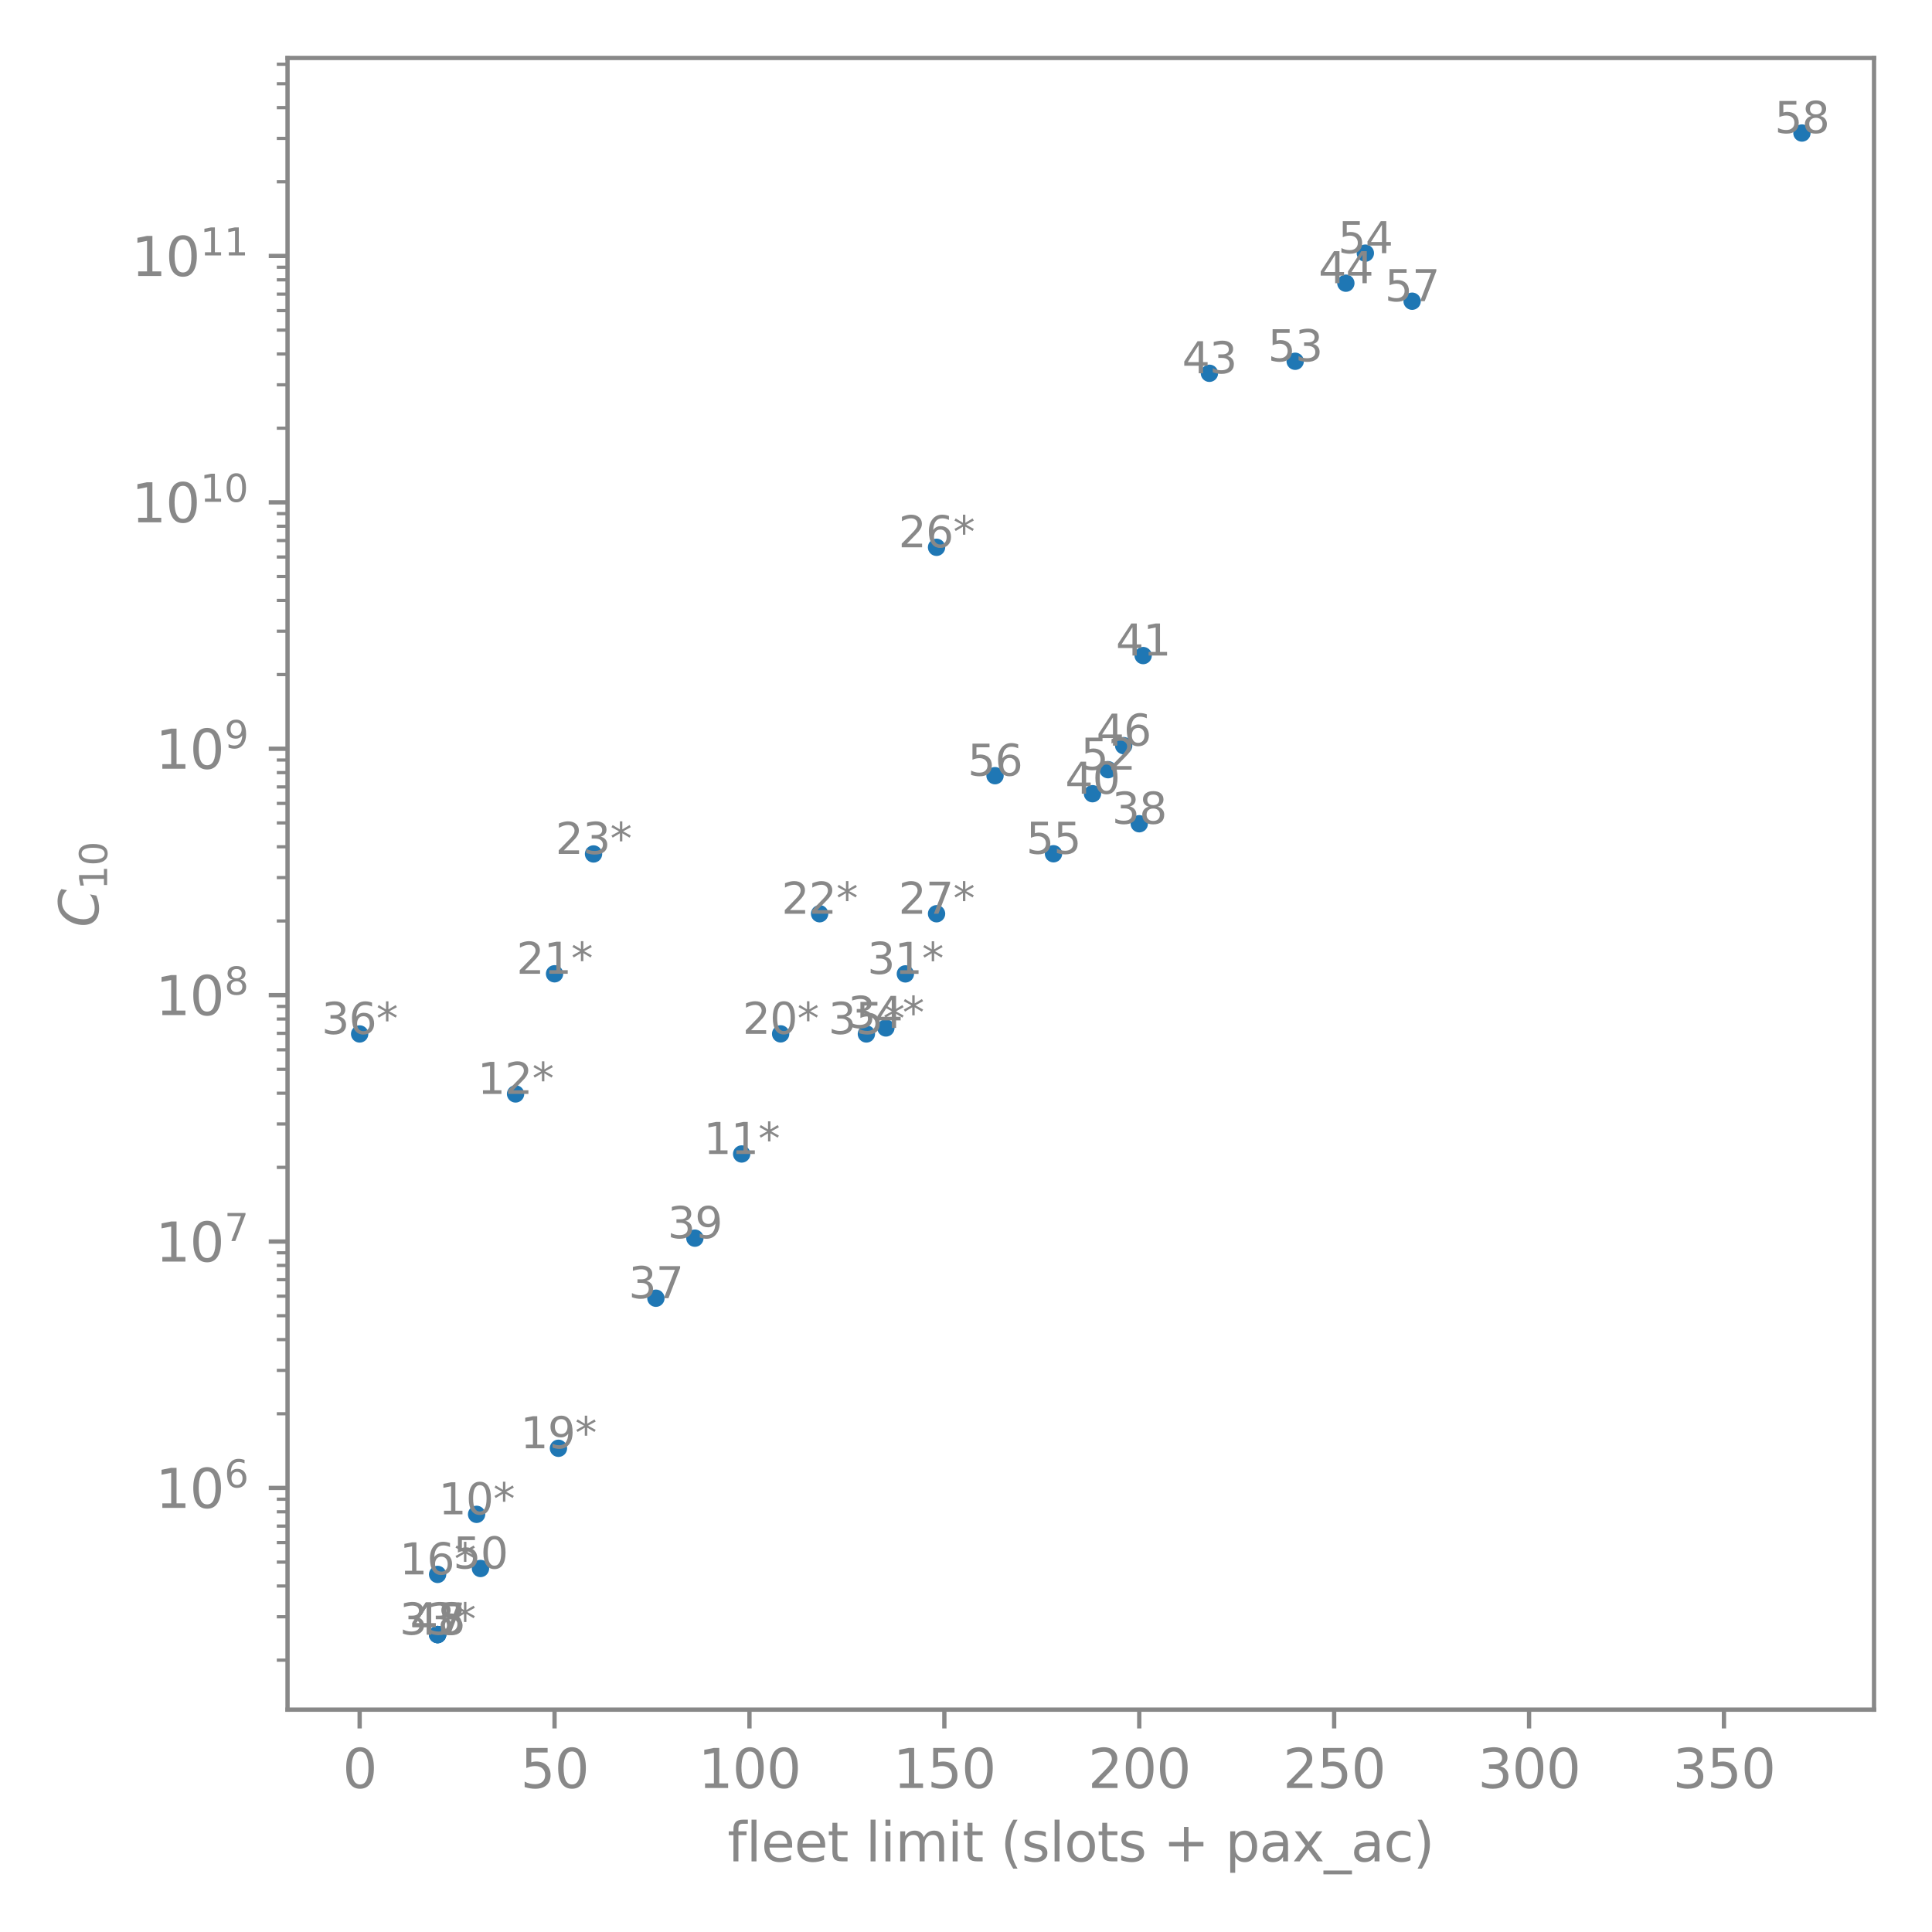 <?xml version="1.0" encoding="utf-8" standalone="no"?>
<!DOCTYPE svg PUBLIC "-//W3C//DTD SVG 1.1//EN"
  "http://www.w3.org/Graphics/SVG/1.1/DTD/svg11.dtd">
<svg xmlns:xlink="http://www.w3.org/1999/xlink" width="360pt" height="360pt" viewBox="0 0 360 360" xmlns="http://www.w3.org/2000/svg" version="1.1">
 <defs>
  <style type="text/css">*{stroke-linejoin: round; stroke-linecap: butt}</style>
 </defs>
 <g id="figure_1">
  <g id="patch_1">
   <path d="M 0 360 
L 360 360 
L 360 0 
L 0 0 
L 0 360 
z
" style="fill: none"/>
  </g>
  <g id="axes_1">
   <g id="patch_2">
    <path d="M 53.578 318.566 
L 349.2 318.566 
L 349.2 10.8 
L 53.578 10.8 
L 53.578 318.566 
z
" style="fill: none"/>
   </g>
   <g id="PathCollection_1">
    <defs>
     <path id="m494a139637" d="M 0 1.118 
C 0.297 1.118 0.581 1 0.791 0.791 
C 1 0.581 1.118 0.297 1.118 0 
C 1.118 -0.297 1 -0.581 0.791 -0.791 
C 0.581 -1 0.297 -1.118 0 -1.118 
C -0.297 -1.118 -0.581 -1 -0.791 -0.791 
C -1 -0.581 -1.118 -0.297 -1.118 0 
C -1.118 0.297 -1 0.581 -0.791 0.791 
C -0.581 1 -0.297 1.118 0 1.118 
z
" style="stroke: #1f77b4"/>
    </defs>
    <g clip-path="url(#pe53c44dccf)">
     <use xlink:href="#m494a139637" x="88.806" y="282.176" style="fill: #1f77b4; stroke: #1f77b4"/>
     <use xlink:href="#m494a139637" x="138.197" y="215.028" style="fill: #1f77b4; stroke: #1f77b4"/>
     <use xlink:href="#m494a139637" x="96.069" y="203.836" style="fill: #1f77b4; stroke: #1f77b4"/>
     <use xlink:href="#m494a139637" x="81.542" y="293.368" style="fill: #1f77b4; stroke: #1f77b4"/>
     <use xlink:href="#m494a139637" x="104.059" y="269.866" style="fill: #1f77b4; stroke: #1f77b4"/>
     <use xlink:href="#m494a139637" x="145.461" y="192.645" style="fill: #1f77b4; stroke: #1f77b4"/>
     <use xlink:href="#m494a139637" x="103.333" y="181.453" style="fill: #1f77b4; stroke: #1f77b4"/>
     <use xlink:href="#m494a139637" x="152.724" y="170.262" style="fill: #1f77b4; stroke: #1f77b4"/>
     <use xlink:href="#m494a139637" x="110.596" y="159.123" style="fill: #1f77b4; stroke: #1f77b4"/>
     <use xlink:href="#m494a139637" x="174.514" y="101.983" style="fill: #1f77b4; stroke: #1f77b4"/>
     <use xlink:href="#m494a139637" x="174.514" y="170.262" style="fill: #1f77b4; stroke: #1f77b4"/>
     <use xlink:href="#m494a139637" x="168.704" y="181.47" style="fill: #1f77b4; stroke: #1f77b4"/>
     <use xlink:href="#m494a139637" x="81.542" y="304.576" style="fill: #1f77b4; stroke: #1f77b4"/>
     <use xlink:href="#m494a139637" x="165.072" y="191.542" style="fill: #1f77b4; stroke: #1f77b4"/>
     <use xlink:href="#m494a139637" x="161.44" y="192.662" style="fill: #1f77b4; stroke: #1f77b4"/>
     <use xlink:href="#m494a139637" x="67.015" y="192.662" style="fill: #1f77b4; stroke: #1f77b4"/>
     <use xlink:href="#m494a139637" x="122.218" y="241.904" style="fill: #1f77b4; stroke: #1f77b4"/>
     <use xlink:href="#m494a139637" x="212.284" y="153.495" style="fill: #1f77b4; stroke: #1f77b4"/>
     <use xlink:href="#m494a139637" x="129.481" y="230.713" style="fill: #1f77b4; stroke: #1f77b4"/>
     <use xlink:href="#m494a139637" x="203.568" y="147.896" style="fill: #1f77b4; stroke: #1f77b4"/>
     <use xlink:href="#m494a139637" x="213.011" y="122.155" style="fill: #1f77b4; stroke: #1f77b4"/>
     <use xlink:href="#m494a139637" x="225.358" y="69.555" style="fill: #1f77b4; stroke: #1f77b4"/>
     <use xlink:href="#m494a139637" x="250.78" y="52.768" style="fill: #1f77b4; stroke: #1f77b4"/>
     <use xlink:href="#m494a139637" x="81.542" y="304.576" style="fill: #1f77b4; stroke: #1f77b4"/>
     <use xlink:href="#m494a139637" x="209.379" y="138.942" style="fill: #1f77b4; stroke: #1f77b4"/>
     <use xlink:href="#m494a139637" x="81.542" y="304.576" style="fill: #1f77b4; stroke: #1f77b4"/>
     <use xlink:href="#m494a139637" x="81.542" y="304.576" style="fill: #1f77b4; stroke: #1f77b4"/>
     <use xlink:href="#m494a139637" x="89.532" y="292.266" style="fill: #1f77b4; stroke: #1f77b4"/>
     <use xlink:href="#m494a139637" x="206.473" y="143.419" style="fill: #1f77b4; stroke: #1f77b4"/>
     <use xlink:href="#m494a139637" x="241.338" y="67.317" style="fill: #1f77b4; stroke: #1f77b4"/>
     <use xlink:href="#m494a139637" x="254.412" y="47.172" style="fill: #1f77b4; stroke: #1f77b4"/>
     <use xlink:href="#m494a139637" x="196.305" y="159.087" style="fill: #1f77b4; stroke: #1f77b4"/>
     <use xlink:href="#m494a139637" x="185.41" y="144.538" style="fill: #1f77b4; stroke: #1f77b4"/>
     <use xlink:href="#m494a139637" x="263.128" y="56.126" style="fill: #1f77b4; stroke: #1f77b4"/>
     <use xlink:href="#m494a139637" x="335.763" y="24.789" style="fill: #1f77b4; stroke: #1f77b4"/>
    </g>
   </g>
   <g id="matplotlib.axis_1">
    <g id="xtick_1">
     <g id="line2d_1">
      <defs>
       <path id="m8d22ea04a8" d="M 0 0 
L 0 3.5 
" style="stroke: #888888; stroke-width: 0.8"/>
      </defs>
      <g>
       <use xlink:href="#m8d22ea04a8" x="67.015" y="318.566" style="fill: #888888; stroke: #888888; stroke-width: 0.8"/>
      </g>
     </g>
     <g id="text_1">
      <!-- 0 -->
      <g style="fill: #888888" transform="translate(63.834 333.164) scale(0.1 -0.1)">
       <defs>
        <path id="DejaVuSans-30" d="M 2034 4250 
Q 1547 4250 1301 3770 
Q 1056 3291 1056 2328 
Q 1056 1369 1301 889 
Q 1547 409 2034 409 
Q 2525 409 2770 889 
Q 3016 1369 3016 2328 
Q 3016 3291 2770 3770 
Q 2525 4250 2034 4250 
z
M 2034 4750 
Q 2819 4750 3233 4129 
Q 3647 3509 3647 2328 
Q 3647 1150 3233 529 
Q 2819 -91 2034 -91 
Q 1250 -91 836 529 
Q 422 1150 422 2328 
Q 422 3509 836 4129 
Q 1250 4750 2034 4750 
z
" transform="scale(0.016)"/>
       </defs>
       <use xlink:href="#DejaVuSans-30"/>
      </g>
     </g>
    </g>
    <g id="xtick_2">
     <g id="line2d_2">
      <g>
       <use xlink:href="#m8d22ea04a8" x="103.333" y="318.566" style="fill: #888888; stroke: #888888; stroke-width: 0.8"/>
      </g>
     </g>
     <g id="text_2">
      <!-- 50 -->
      <g style="fill: #888888" transform="translate(96.97 333.164) scale(0.1 -0.1)">
       <defs>
        <path id="DejaVuSans-35" d="M 691 4666 
L 3169 4666 
L 3169 4134 
L 1269 4134 
L 1269 2991 
Q 1406 3038 1543 3061 
Q 1681 3084 1819 3084 
Q 2600 3084 3056 2656 
Q 3513 2228 3513 1497 
Q 3513 744 3044 326 
Q 2575 -91 1722 -91 
Q 1428 -91 1123 -41 
Q 819 9 494 109 
L 494 744 
Q 775 591 1075 516 
Q 1375 441 1709 441 
Q 2250 441 2565 725 
Q 2881 1009 2881 1497 
Q 2881 1984 2565 2268 
Q 2250 2553 1709 2553 
Q 1456 2553 1204 2497 
Q 953 2441 691 2322 
L 691 4666 
z
" transform="scale(0.016)"/>
       </defs>
       <use xlink:href="#DejaVuSans-35"/>
       <use xlink:href="#DejaVuSans-30" x="63.623"/>
      </g>
     </g>
    </g>
    <g id="xtick_3">
     <g id="line2d_3">
      <g>
       <use xlink:href="#m8d22ea04a8" x="139.65" y="318.566" style="fill: #888888; stroke: #888888; stroke-width: 0.8"/>
      </g>
     </g>
     <g id="text_3">
      <!-- 100 -->
      <g style="fill: #888888" transform="translate(130.106 333.164) scale(0.1 -0.1)">
       <defs>
        <path id="DejaVuSans-31" d="M 794 531 
L 1825 531 
L 1825 4091 
L 703 3866 
L 703 4441 
L 1819 4666 
L 2450 4666 
L 2450 531 
L 3481 531 
L 3481 0 
L 794 0 
L 794 531 
z
" transform="scale(0.016)"/>
       </defs>
       <use xlink:href="#DejaVuSans-31"/>
       <use xlink:href="#DejaVuSans-30" x="63.623"/>
       <use xlink:href="#DejaVuSans-30" x="127.246"/>
      </g>
     </g>
    </g>
    <g id="xtick_4">
     <g id="line2d_4">
      <g>
       <use xlink:href="#m8d22ea04a8" x="175.967" y="318.566" style="fill: #888888; stroke: #888888; stroke-width: 0.8"/>
      </g>
     </g>
     <g id="text_4">
      <!-- 150 -->
      <g style="fill: #888888" transform="translate(166.423 333.164) scale(0.1 -0.1)">
       <use xlink:href="#DejaVuSans-31"/>
       <use xlink:href="#DejaVuSans-35" x="63.623"/>
       <use xlink:href="#DejaVuSans-30" x="127.246"/>
      </g>
     </g>
    </g>
    <g id="xtick_5">
     <g id="line2d_5">
      <g>
       <use xlink:href="#m8d22ea04a8" x="212.284" y="318.566" style="fill: #888888; stroke: #888888; stroke-width: 0.8"/>
      </g>
     </g>
     <g id="text_5">
      <!-- 200 -->
      <g style="fill: #888888" transform="translate(202.74 333.164) scale(0.1 -0.1)">
       <defs>
        <path id="DejaVuSans-32" d="M 1228 531 
L 3431 531 
L 3431 0 
L 469 0 
L 469 531 
Q 828 903 1448 1529 
Q 2069 2156 2228 2338 
Q 2531 2678 2651 2914 
Q 2772 3150 2772 3378 
Q 2772 3750 2511 3984 
Q 2250 4219 1831 4219 
Q 1534 4219 1204 4116 
Q 875 4013 500 3803 
L 500 4441 
Q 881 4594 1212 4672 
Q 1544 4750 1819 4750 
Q 2544 4750 2975 4387 
Q 3406 4025 3406 3419 
Q 3406 3131 3298 2873 
Q 3191 2616 2906 2266 
Q 2828 2175 2409 1742 
Q 1991 1309 1228 531 
z
" transform="scale(0.016)"/>
       </defs>
       <use xlink:href="#DejaVuSans-32"/>
       <use xlink:href="#DejaVuSans-30" x="63.623"/>
       <use xlink:href="#DejaVuSans-30" x="127.246"/>
      </g>
     </g>
    </g>
    <g id="xtick_6">
     <g id="line2d_6">
      <g>
       <use xlink:href="#m8d22ea04a8" x="248.601" y="318.566" style="fill: #888888; stroke: #888888; stroke-width: 0.8"/>
      </g>
     </g>
     <g id="text_6">
      <!-- 250 -->
      <g style="fill: #888888" transform="translate(239.058 333.164) scale(0.1 -0.1)">
       <use xlink:href="#DejaVuSans-32"/>
       <use xlink:href="#DejaVuSans-35" x="63.623"/>
       <use xlink:href="#DejaVuSans-30" x="127.246"/>
      </g>
     </g>
    </g>
    <g id="xtick_7">
     <g id="line2d_7">
      <g>
       <use xlink:href="#m8d22ea04a8" x="284.919" y="318.566" style="fill: #888888; stroke: #888888; stroke-width: 0.8"/>
      </g>
     </g>
     <g id="text_7">
      <!-- 300 -->
      <g style="fill: #888888" transform="translate(275.375 333.164) scale(0.1 -0.1)">
       <defs>
        <path id="DejaVuSans-33" d="M 2597 2516 
Q 3050 2419 3304 2112 
Q 3559 1806 3559 1356 
Q 3559 666 3084 287 
Q 2609 -91 1734 -91 
Q 1441 -91 1130 -33 
Q 819 25 488 141 
L 488 750 
Q 750 597 1062 519 
Q 1375 441 1716 441 
Q 2309 441 2620 675 
Q 2931 909 2931 1356 
Q 2931 1769 2642 2001 
Q 2353 2234 1838 2234 
L 1294 2234 
L 1294 2753 
L 1863 2753 
Q 2328 2753 2575 2939 
Q 2822 3125 2822 3475 
Q 2822 3834 2567 4026 
Q 2313 4219 1838 4219 
Q 1578 4219 1281 4162 
Q 984 4106 628 3988 
L 628 4550 
Q 988 4650 1302 4700 
Q 1616 4750 1894 4750 
Q 2613 4750 3031 4423 
Q 3450 4097 3450 3541 
Q 3450 3153 3228 2886 
Q 3006 2619 2597 2516 
z
" transform="scale(0.016)"/>
       </defs>
       <use xlink:href="#DejaVuSans-33"/>
       <use xlink:href="#DejaVuSans-30" x="63.623"/>
       <use xlink:href="#DejaVuSans-30" x="127.246"/>
      </g>
     </g>
    </g>
    <g id="xtick_8">
     <g id="line2d_8">
      <g>
       <use xlink:href="#m8d22ea04a8" x="321.236" y="318.566" style="fill: #888888; stroke: #888888; stroke-width: 0.8"/>
      </g>
     </g>
     <g id="text_8">
      <!-- 350 -->
      <g style="fill: #888888" transform="translate(311.692 333.164) scale(0.1 -0.1)">
       <use xlink:href="#DejaVuSans-33"/>
       <use xlink:href="#DejaVuSans-35" x="63.623"/>
       <use xlink:href="#DejaVuSans-30" x="127.246"/>
      </g>
     </g>
    </g>
    <g id="text_9">
     <!-- fleet limit (slots + pax_ac) -->
     <g style="fill: #888888" transform="translate(135.552 346.842) scale(0.1 -0.1)">
      <defs>
       <path id="DejaVuSans-66" d="M 2375 4863 
L 2375 4384 
L 1825 4384 
Q 1516 4384 1395 4259 
Q 1275 4134 1275 3809 
L 1275 3500 
L 2222 3500 
L 2222 3053 
L 1275 3053 
L 1275 0 
L 697 0 
L 697 3053 
L 147 3053 
L 147 3500 
L 697 3500 
L 697 3744 
Q 697 4328 969 4595 
Q 1241 4863 1831 4863 
L 2375 4863 
z
" transform="scale(0.016)"/>
       <path id="DejaVuSans-6c" d="M 603 4863 
L 1178 4863 
L 1178 0 
L 603 0 
L 603 4863 
z
" transform="scale(0.016)"/>
       <path id="DejaVuSans-65" d="M 3597 1894 
L 3597 1613 
L 953 1613 
Q 991 1019 1311 708 
Q 1631 397 2203 397 
Q 2534 397 2845 478 
Q 3156 559 3463 722 
L 3463 178 
Q 3153 47 2828 -22 
Q 2503 -91 2169 -91 
Q 1331 -91 842 396 
Q 353 884 353 1716 
Q 353 2575 817 3079 
Q 1281 3584 2069 3584 
Q 2775 3584 3186 3129 
Q 3597 2675 3597 1894 
z
M 3022 2063 
Q 3016 2534 2758 2815 
Q 2500 3097 2075 3097 
Q 1594 3097 1305 2825 
Q 1016 2553 972 2059 
L 3022 2063 
z
" transform="scale(0.016)"/>
       <path id="DejaVuSans-74" d="M 1172 4494 
L 1172 3500 
L 2356 3500 
L 2356 3053 
L 1172 3053 
L 1172 1153 
Q 1172 725 1289 603 
Q 1406 481 1766 481 
L 2356 481 
L 2356 0 
L 1766 0 
Q 1100 0 847 248 
Q 594 497 594 1153 
L 594 3053 
L 172 3053 
L 172 3500 
L 594 3500 
L 594 4494 
L 1172 4494 
z
" transform="scale(0.016)"/>
       <path id="DejaVuSans-20" transform="scale(0.016)"/>
       <path id="DejaVuSans-69" d="M 603 3500 
L 1178 3500 
L 1178 0 
L 603 0 
L 603 3500 
z
M 603 4863 
L 1178 4863 
L 1178 4134 
L 603 4134 
L 603 4863 
z
" transform="scale(0.016)"/>
       <path id="DejaVuSans-6d" d="M 3328 2828 
Q 3544 3216 3844 3400 
Q 4144 3584 4550 3584 
Q 5097 3584 5394 3201 
Q 5691 2819 5691 2113 
L 5691 0 
L 5113 0 
L 5113 2094 
Q 5113 2597 4934 2840 
Q 4756 3084 4391 3084 
Q 3944 3084 3684 2787 
Q 3425 2491 3425 1978 
L 3425 0 
L 2847 0 
L 2847 2094 
Q 2847 2600 2669 2842 
Q 2491 3084 2119 3084 
Q 1678 3084 1418 2786 
Q 1159 2488 1159 1978 
L 1159 0 
L 581 0 
L 581 3500 
L 1159 3500 
L 1159 2956 
Q 1356 3278 1631 3431 
Q 1906 3584 2284 3584 
Q 2666 3584 2933 3390 
Q 3200 3197 3328 2828 
z
" transform="scale(0.016)"/>
       <path id="DejaVuSans-28" d="M 1984 4856 
Q 1566 4138 1362 3434 
Q 1159 2731 1159 2009 
Q 1159 1288 1364 580 
Q 1569 -128 1984 -844 
L 1484 -844 
Q 1016 -109 783 600 
Q 550 1309 550 2009 
Q 550 2706 781 3412 
Q 1013 4119 1484 4856 
L 1984 4856 
z
" transform="scale(0.016)"/>
       <path id="DejaVuSans-73" d="M 2834 3397 
L 2834 2853 
Q 2591 2978 2328 3040 
Q 2066 3103 1784 3103 
Q 1356 3103 1142 2972 
Q 928 2841 928 2578 
Q 928 2378 1081 2264 
Q 1234 2150 1697 2047 
L 1894 2003 
Q 2506 1872 2764 1633 
Q 3022 1394 3022 966 
Q 3022 478 2636 193 
Q 2250 -91 1575 -91 
Q 1294 -91 989 -36 
Q 684 19 347 128 
L 347 722 
Q 666 556 975 473 
Q 1284 391 1588 391 
Q 1994 391 2212 530 
Q 2431 669 2431 922 
Q 2431 1156 2273 1281 
Q 2116 1406 1581 1522 
L 1381 1569 
Q 847 1681 609 1914 
Q 372 2147 372 2553 
Q 372 3047 722 3315 
Q 1072 3584 1716 3584 
Q 2034 3584 2315 3537 
Q 2597 3491 2834 3397 
z
" transform="scale(0.016)"/>
       <path id="DejaVuSans-6f" d="M 1959 3097 
Q 1497 3097 1228 2736 
Q 959 2375 959 1747 
Q 959 1119 1226 758 
Q 1494 397 1959 397 
Q 2419 397 2687 759 
Q 2956 1122 2956 1747 
Q 2956 2369 2687 2733 
Q 2419 3097 1959 3097 
z
M 1959 3584 
Q 2709 3584 3137 3096 
Q 3566 2609 3566 1747 
Q 3566 888 3137 398 
Q 2709 -91 1959 -91 
Q 1206 -91 779 398 
Q 353 888 353 1747 
Q 353 2609 779 3096 
Q 1206 3584 1959 3584 
z
" transform="scale(0.016)"/>
       <path id="DejaVuSans-2b" d="M 2944 4013 
L 2944 2272 
L 4684 2272 
L 4684 1741 
L 2944 1741 
L 2944 0 
L 2419 0 
L 2419 1741 
L 678 1741 
L 678 2272 
L 2419 2272 
L 2419 4013 
L 2944 4013 
z
" transform="scale(0.016)"/>
       <path id="DejaVuSans-70" d="M 1159 525 
L 1159 -1331 
L 581 -1331 
L 581 3500 
L 1159 3500 
L 1159 2969 
Q 1341 3281 1617 3432 
Q 1894 3584 2278 3584 
Q 2916 3584 3314 3078 
Q 3713 2572 3713 1747 
Q 3713 922 3314 415 
Q 2916 -91 2278 -91 
Q 1894 -91 1617 61 
Q 1341 213 1159 525 
z
M 3116 1747 
Q 3116 2381 2855 2742 
Q 2594 3103 2138 3103 
Q 1681 3103 1420 2742 
Q 1159 2381 1159 1747 
Q 1159 1113 1420 752 
Q 1681 391 2138 391 
Q 2594 391 2855 752 
Q 3116 1113 3116 1747 
z
" transform="scale(0.016)"/>
       <path id="DejaVuSans-61" d="M 2194 1759 
Q 1497 1759 1228 1600 
Q 959 1441 959 1056 
Q 959 750 1161 570 
Q 1363 391 1709 391 
Q 2188 391 2477 730 
Q 2766 1069 2766 1631 
L 2766 1759 
L 2194 1759 
z
M 3341 1997 
L 3341 0 
L 2766 0 
L 2766 531 
Q 2569 213 2275 61 
Q 1981 -91 1556 -91 
Q 1019 -91 701 211 
Q 384 513 384 1019 
Q 384 1609 779 1909 
Q 1175 2209 1959 2209 
L 2766 2209 
L 2766 2266 
Q 2766 2663 2505 2880 
Q 2244 3097 1772 3097 
Q 1472 3097 1187 3025 
Q 903 2953 641 2809 
L 641 3341 
Q 956 3463 1253 3523 
Q 1550 3584 1831 3584 
Q 2591 3584 2966 3190 
Q 3341 2797 3341 1997 
z
" transform="scale(0.016)"/>
       <path id="DejaVuSans-78" d="M 3513 3500 
L 2247 1797 
L 3578 0 
L 2900 0 
L 1881 1375 
L 863 0 
L 184 0 
L 1544 1831 
L 300 3500 
L 978 3500 
L 1906 2253 
L 2834 3500 
L 3513 3500 
z
" transform="scale(0.016)"/>
       <path id="DejaVuSans-5f" d="M 3263 -1063 
L 3263 -1509 
L -63 -1509 
L -63 -1063 
L 3263 -1063 
z
" transform="scale(0.016)"/>
       <path id="DejaVuSans-63" d="M 3122 3366 
L 3122 2828 
Q 2878 2963 2633 3030 
Q 2388 3097 2138 3097 
Q 1578 3097 1268 2742 
Q 959 2388 959 1747 
Q 959 1106 1268 751 
Q 1578 397 2138 397 
Q 2388 397 2633 464 
Q 2878 531 3122 666 
L 3122 134 
Q 2881 22 2623 -34 
Q 2366 -91 2075 -91 
Q 1284 -91 818 406 
Q 353 903 353 1747 
Q 353 2603 823 3093 
Q 1294 3584 2113 3584 
Q 2378 3584 2631 3529 
Q 2884 3475 3122 3366 
z
" transform="scale(0.016)"/>
       <path id="DejaVuSans-29" d="M 513 4856 
L 1013 4856 
Q 1481 4119 1714 3412 
Q 1947 2706 1947 2009 
Q 1947 1309 1714 600 
Q 1481 -109 1013 -844 
L 513 -844 
Q 928 -128 1133 580 
Q 1338 1288 1338 2009 
Q 1338 2731 1133 3434 
Q 928 4138 513 4856 
z
" transform="scale(0.016)"/>
      </defs>
      <use xlink:href="#DejaVuSans-66"/>
      <use xlink:href="#DejaVuSans-6c" x="35.205"/>
      <use xlink:href="#DejaVuSans-65" x="62.988"/>
      <use xlink:href="#DejaVuSans-65" x="124.512"/>
      <use xlink:href="#DejaVuSans-74" x="186.035"/>
      <use xlink:href="#DejaVuSans-20" x="225.244"/>
      <use xlink:href="#DejaVuSans-6c" x="257.031"/>
      <use xlink:href="#DejaVuSans-69" x="284.814"/>
      <use xlink:href="#DejaVuSans-6d" x="312.598"/>
      <use xlink:href="#DejaVuSans-69" x="410.01"/>
      <use xlink:href="#DejaVuSans-74" x="437.793"/>
      <use xlink:href="#DejaVuSans-20" x="477.002"/>
      <use xlink:href="#DejaVuSans-28" x="508.789"/>
      <use xlink:href="#DejaVuSans-73" x="547.803"/>
      <use xlink:href="#DejaVuSans-6c" x="599.902"/>
      <use xlink:href="#DejaVuSans-6f" x="627.686"/>
      <use xlink:href="#DejaVuSans-74" x="688.867"/>
      <use xlink:href="#DejaVuSans-73" x="728.076"/>
      <use xlink:href="#DejaVuSans-20" x="780.176"/>
      <use xlink:href="#DejaVuSans-2b" x="811.963"/>
      <use xlink:href="#DejaVuSans-20" x="895.752"/>
      <use xlink:href="#DejaVuSans-70" x="927.539"/>
      <use xlink:href="#DejaVuSans-61" x="991.016"/>
      <use xlink:href="#DejaVuSans-78" x="1052.295"/>
      <use xlink:href="#DejaVuSans-5f" x="1111.475"/>
      <use xlink:href="#DejaVuSans-61" x="1161.475"/>
      <use xlink:href="#DejaVuSans-63" x="1222.754"/>
      <use xlink:href="#DejaVuSans-29" x="1277.734"/>
     </g>
    </g>
   </g>
   <g id="matplotlib.axis_2">
    <g id="ytick_1">
     <g id="line2d_9">
      <defs>
       <path id="m358fa1812e" d="M 0 0 
L -3.5 0 
" style="stroke: #888888; stroke-width: 0.8"/>
      </defs>
      <g>
       <use xlink:href="#m358fa1812e" x="53.578" y="277.254" style="fill: #888888; stroke: #888888; stroke-width: 0.8"/>
      </g>
     </g>
     <g id="text_10">
      <!-- $\mathdefault{10^{6}}$ -->
      <g style="fill: #888888" transform="translate(28.978 281.054) scale(0.1 -0.1)">
       <defs>
        <path id="DejaVuSans-36" d="M 2113 2584 
Q 1688 2584 1439 2293 
Q 1191 2003 1191 1497 
Q 1191 994 1439 701 
Q 1688 409 2113 409 
Q 2538 409 2786 701 
Q 3034 994 3034 1497 
Q 3034 2003 2786 2293 
Q 2538 2584 2113 2584 
z
M 3366 4563 
L 3366 3988 
Q 3128 4100 2886 4159 
Q 2644 4219 2406 4219 
Q 1781 4219 1451 3797 
Q 1122 3375 1075 2522 
Q 1259 2794 1537 2939 
Q 1816 3084 2150 3084 
Q 2853 3084 3261 2657 
Q 3669 2231 3669 1497 
Q 3669 778 3244 343 
Q 2819 -91 2113 -91 
Q 1303 -91 875 529 
Q 447 1150 447 2328 
Q 447 3434 972 4092 
Q 1497 4750 2381 4750 
Q 2619 4750 2861 4703 
Q 3103 4656 3366 4563 
z
" transform="scale(0.016)"/>
       </defs>
       <use xlink:href="#DejaVuSans-31" transform="translate(0 0.766)"/>
       <use xlink:href="#DejaVuSans-30" transform="translate(63.623 0.766)"/>
       <use xlink:href="#DejaVuSans-36" transform="translate(128.203 39.047) scale(0.7)"/>
      </g>
     </g>
    </g>
    <g id="ytick_2">
     <g id="line2d_10">
      <g>
       <use xlink:href="#m358fa1812e" x="53.578" y="231.342" style="fill: #888888; stroke: #888888; stroke-width: 0.8"/>
      </g>
     </g>
     <g id="text_11">
      <!-- $\mathdefault{10^{7}}$ -->
      <g style="fill: #888888" transform="translate(28.978 235.141) scale(0.1 -0.1)">
       <defs>
        <path id="DejaVuSans-37" d="M 525 4666 
L 3525 4666 
L 3525 4397 
L 1831 0 
L 1172 0 
L 2766 4134 
L 525 4134 
L 525 4666 
z
" transform="scale(0.016)"/>
       </defs>
       <use xlink:href="#DejaVuSans-31" transform="translate(0 0.684)"/>
       <use xlink:href="#DejaVuSans-30" transform="translate(63.623 0.684)"/>
       <use xlink:href="#DejaVuSans-37" transform="translate(128.203 38.966) scale(0.7)"/>
      </g>
     </g>
    </g>
    <g id="ytick_3">
     <g id="line2d_11">
      <g>
       <use xlink:href="#m358fa1812e" x="53.578" y="185.43" style="fill: #888888; stroke: #888888; stroke-width: 0.8"/>
      </g>
     </g>
     <g id="text_12">
      <!-- $\mathdefault{10^{8}}$ -->
      <g style="fill: #888888" transform="translate(28.978 189.229) scale(0.1 -0.1)">
       <defs>
        <path id="DejaVuSans-38" d="M 2034 2216 
Q 1584 2216 1326 1975 
Q 1069 1734 1069 1313 
Q 1069 891 1326 650 
Q 1584 409 2034 409 
Q 2484 409 2743 651 
Q 3003 894 3003 1313 
Q 3003 1734 2745 1975 
Q 2488 2216 2034 2216 
z
M 1403 2484 
Q 997 2584 770 2862 
Q 544 3141 544 3541 
Q 544 4100 942 4425 
Q 1341 4750 2034 4750 
Q 2731 4750 3128 4425 
Q 3525 4100 3525 3541 
Q 3525 3141 3298 2862 
Q 3072 2584 2669 2484 
Q 3125 2378 3379 2068 
Q 3634 1759 3634 1313 
Q 3634 634 3220 271 
Q 2806 -91 2034 -91 
Q 1263 -91 848 271 
Q 434 634 434 1313 
Q 434 1759 690 2068 
Q 947 2378 1403 2484 
z
M 1172 3481 
Q 1172 3119 1398 2916 
Q 1625 2713 2034 2713 
Q 2441 2713 2670 2916 
Q 2900 3119 2900 3481 
Q 2900 3844 2670 4047 
Q 2441 4250 2034 4250 
Q 1625 4250 1398 4047 
Q 1172 3844 1172 3481 
z
" transform="scale(0.016)"/>
       </defs>
       <use xlink:href="#DejaVuSans-31" transform="translate(0 0.766)"/>
       <use xlink:href="#DejaVuSans-30" transform="translate(63.623 0.766)"/>
       <use xlink:href="#DejaVuSans-38" transform="translate(128.203 39.047) scale(0.7)"/>
      </g>
     </g>
    </g>
    <g id="ytick_4">
     <g id="line2d_12">
      <g>
       <use xlink:href="#m358fa1812e" x="53.578" y="139.518" style="fill: #888888; stroke: #888888; stroke-width: 0.8"/>
      </g>
     </g>
     <g id="text_13">
      <!-- $\mathdefault{10^{9}}$ -->
      <g style="fill: #888888" transform="translate(28.978 143.317) scale(0.1 -0.1)">
       <defs>
        <path id="DejaVuSans-39" d="M 703 97 
L 703 672 
Q 941 559 1184 500 
Q 1428 441 1663 441 
Q 2288 441 2617 861 
Q 2947 1281 2994 2138 
Q 2813 1869 2534 1725 
Q 2256 1581 1919 1581 
Q 1219 1581 811 2004 
Q 403 2428 403 3163 
Q 403 3881 828 4315 
Q 1253 4750 1959 4750 
Q 2769 4750 3195 4129 
Q 3622 3509 3622 2328 
Q 3622 1225 3098 567 
Q 2575 -91 1691 -91 
Q 1453 -91 1209 -44 
Q 966 3 703 97 
z
M 1959 2075 
Q 2384 2075 2632 2365 
Q 2881 2656 2881 3163 
Q 2881 3666 2632 3958 
Q 2384 4250 1959 4250 
Q 1534 4250 1286 3958 
Q 1038 3666 1038 3163 
Q 1038 2656 1286 2365 
Q 1534 2075 1959 2075 
z
" transform="scale(0.016)"/>
       </defs>
       <use xlink:href="#DejaVuSans-31" transform="translate(0 0.766)"/>
       <use xlink:href="#DejaVuSans-30" transform="translate(63.623 0.766)"/>
       <use xlink:href="#DejaVuSans-39" transform="translate(128.203 39.047) scale(0.7)"/>
      </g>
     </g>
    </g>
    <g id="ytick_5">
     <g id="line2d_13">
      <g>
       <use xlink:href="#m358fa1812e" x="53.578" y="93.605" style="fill: #888888; stroke: #888888; stroke-width: 0.8"/>
      </g>
     </g>
     <g id="text_14">
      <!-- $\mathdefault{10^{10}}$ -->
      <g style="fill: #888888" transform="translate(24.478 97.404) scale(0.1 -0.1)">
       <use xlink:href="#DejaVuSans-31" transform="translate(0 0.766)"/>
       <use xlink:href="#DejaVuSans-30" transform="translate(63.623 0.766)"/>
       <use xlink:href="#DejaVuSans-31" transform="translate(128.203 39.047) scale(0.7)"/>
       <use xlink:href="#DejaVuSans-30" transform="translate(172.739 39.047) scale(0.7)"/>
      </g>
     </g>
    </g>
    <g id="ytick_6">
     <g id="line2d_14">
      <g>
       <use xlink:href="#m358fa1812e" x="53.578" y="47.693" style="fill: #888888; stroke: #888888; stroke-width: 0.8"/>
      </g>
     </g>
     <g id="text_15">
      <!-- $\mathdefault{10^{11}}$ -->
      <g style="fill: #888888" transform="translate(24.478 51.492) scale(0.1 -0.1)">
       <use xlink:href="#DejaVuSans-31" transform="translate(0 0.684)"/>
       <use xlink:href="#DejaVuSans-30" transform="translate(63.623 0.684)"/>
       <use xlink:href="#DejaVuSans-31" transform="translate(128.203 38.966) scale(0.7)"/>
       <use xlink:href="#DejaVuSans-31" transform="translate(172.739 38.966) scale(0.7)"/>
      </g>
     </g>
    </g>
    <g id="ytick_7">
     <g id="line2d_15">
      <defs>
       <path id="m7107968d3a" d="M 0 0 
L -2 0 
" style="stroke: #888888; stroke-width: 0.6"/>
      </defs>
      <g>
       <use xlink:href="#m7107968d3a" x="53.578" y="309.346" style="fill: #888888; stroke: #888888; stroke-width: 0.6"/>
      </g>
     </g>
    </g>
    <g id="ytick_8">
     <g id="line2d_16">
      <g>
       <use xlink:href="#m7107968d3a" x="53.578" y="301.261" style="fill: #888888; stroke: #888888; stroke-width: 0.6"/>
      </g>
     </g>
    </g>
    <g id="ytick_9">
     <g id="line2d_17">
      <g>
       <use xlink:href="#m7107968d3a" x="53.578" y="295.525" style="fill: #888888; stroke: #888888; stroke-width: 0.6"/>
      </g>
     </g>
    </g>
    <g id="ytick_10">
     <g id="line2d_18">
      <g>
       <use xlink:href="#m7107968d3a" x="53.578" y="291.075" style="fill: #888888; stroke: #888888; stroke-width: 0.6"/>
      </g>
     </g>
    </g>
    <g id="ytick_11">
     <g id="line2d_19">
      <g>
       <use xlink:href="#m7107968d3a" x="53.578" y="287.44" style="fill: #888888; stroke: #888888; stroke-width: 0.6"/>
      </g>
     </g>
    </g>
    <g id="ytick_12">
     <g id="line2d_20">
      <g>
       <use xlink:href="#m7107968d3a" x="53.578" y="284.366" style="fill: #888888; stroke: #888888; stroke-width: 0.6"/>
      </g>
     </g>
    </g>
    <g id="ytick_13">
     <g id="line2d_21">
      <g>
       <use xlink:href="#m7107968d3a" x="53.578" y="281.704" style="fill: #888888; stroke: #888888; stroke-width: 0.6"/>
      </g>
     </g>
    </g>
    <g id="ytick_14">
     <g id="line2d_22">
      <g>
       <use xlink:href="#m7107968d3a" x="53.578" y="279.355" style="fill: #888888; stroke: #888888; stroke-width: 0.6"/>
      </g>
     </g>
    </g>
    <g id="ytick_15">
     <g id="line2d_23">
      <g>
       <use xlink:href="#m7107968d3a" x="53.578" y="263.433" style="fill: #888888; stroke: #888888; stroke-width: 0.6"/>
      </g>
     </g>
    </g>
    <g id="ytick_16">
     <g id="line2d_24">
      <g>
       <use xlink:href="#m7107968d3a" x="53.578" y="255.349" style="fill: #888888; stroke: #888888; stroke-width: 0.6"/>
      </g>
     </g>
    </g>
    <g id="ytick_17">
     <g id="line2d_25">
      <g>
       <use xlink:href="#m7107968d3a" x="53.578" y="249.612" style="fill: #888888; stroke: #888888; stroke-width: 0.6"/>
      </g>
     </g>
    </g>
    <g id="ytick_18">
     <g id="line2d_26">
      <g>
       <use xlink:href="#m7107968d3a" x="53.578" y="245.163" style="fill: #888888; stroke: #888888; stroke-width: 0.6"/>
      </g>
     </g>
    </g>
    <g id="ytick_19">
     <g id="line2d_27">
      <g>
       <use xlink:href="#m7107968d3a" x="53.578" y="241.528" style="fill: #888888; stroke: #888888; stroke-width: 0.6"/>
      </g>
     </g>
    </g>
    <g id="ytick_20">
     <g id="line2d_28">
      <g>
       <use xlink:href="#m7107968d3a" x="53.578" y="238.454" style="fill: #888888; stroke: #888888; stroke-width: 0.6"/>
      </g>
     </g>
    </g>
    <g id="ytick_21">
     <g id="line2d_29">
      <g>
       <use xlink:href="#m7107968d3a" x="53.578" y="235.791" style="fill: #888888; stroke: #888888; stroke-width: 0.6"/>
      </g>
     </g>
    </g>
    <g id="ytick_22">
     <g id="line2d_30">
      <g>
       <use xlink:href="#m7107968d3a" x="53.578" y="233.443" style="fill: #888888; stroke: #888888; stroke-width: 0.6"/>
      </g>
     </g>
    </g>
    <g id="ytick_23">
     <g id="line2d_31">
      <g>
       <use xlink:href="#m7107968d3a" x="53.578" y="217.521" style="fill: #888888; stroke: #888888; stroke-width: 0.6"/>
      </g>
     </g>
    </g>
    <g id="ytick_24">
     <g id="line2d_32">
      <g>
       <use xlink:href="#m7107968d3a" x="53.578" y="209.436" style="fill: #888888; stroke: #888888; stroke-width: 0.6"/>
      </g>
     </g>
    </g>
    <g id="ytick_25">
     <g id="line2d_33">
      <g>
       <use xlink:href="#m7107968d3a" x="53.578" y="203.7" style="fill: #888888; stroke: #888888; stroke-width: 0.6"/>
      </g>
     </g>
    </g>
    <g id="ytick_26">
     <g id="line2d_34">
      <g>
       <use xlink:href="#m7107968d3a" x="53.578" y="199.251" style="fill: #888888; stroke: #888888; stroke-width: 0.6"/>
      </g>
     </g>
    </g>
    <g id="ytick_27">
     <g id="line2d_35">
      <g>
       <use xlink:href="#m7107968d3a" x="53.578" y="195.615" style="fill: #888888; stroke: #888888; stroke-width: 0.6"/>
      </g>
     </g>
    </g>
    <g id="ytick_28">
     <g id="line2d_36">
      <g>
       <use xlink:href="#m7107968d3a" x="53.578" y="192.542" style="fill: #888888; stroke: #888888; stroke-width: 0.6"/>
      </g>
     </g>
    </g>
    <g id="ytick_29">
     <g id="line2d_37">
      <g>
       <use xlink:href="#m7107968d3a" x="53.578" y="189.879" style="fill: #888888; stroke: #888888; stroke-width: 0.6"/>
      </g>
     </g>
    </g>
    <g id="ytick_30">
     <g id="line2d_38">
      <g>
       <use xlink:href="#m7107968d3a" x="53.578" y="187.531" style="fill: #888888; stroke: #888888; stroke-width: 0.6"/>
      </g>
     </g>
    </g>
    <g id="ytick_31">
     <g id="line2d_39">
      <g>
       <use xlink:href="#m7107968d3a" x="53.578" y="171.609" style="fill: #888888; stroke: #888888; stroke-width: 0.6"/>
      </g>
     </g>
    </g>
    <g id="ytick_32">
     <g id="line2d_40">
      <g>
       <use xlink:href="#m7107968d3a" x="53.578" y="163.524" style="fill: #888888; stroke: #888888; stroke-width: 0.6"/>
      </g>
     </g>
    </g>
    <g id="ytick_33">
     <g id="line2d_41">
      <g>
       <use xlink:href="#m7107968d3a" x="53.578" y="157.788" style="fill: #888888; stroke: #888888; stroke-width: 0.6"/>
      </g>
     </g>
    </g>
    <g id="ytick_34">
     <g id="line2d_42">
      <g>
       <use xlink:href="#m7107968d3a" x="53.578" y="153.339" style="fill: #888888; stroke: #888888; stroke-width: 0.6"/>
      </g>
     </g>
    </g>
    <g id="ytick_35">
     <g id="line2d_43">
      <g>
       <use xlink:href="#m7107968d3a" x="53.578" y="149.703" style="fill: #888888; stroke: #888888; stroke-width: 0.6"/>
      </g>
     </g>
    </g>
    <g id="ytick_36">
     <g id="line2d_44">
      <g>
       <use xlink:href="#m7107968d3a" x="53.578" y="146.629" style="fill: #888888; stroke: #888888; stroke-width: 0.6"/>
      </g>
     </g>
    </g>
    <g id="ytick_37">
     <g id="line2d_45">
      <g>
       <use xlink:href="#m7107968d3a" x="53.578" y="143.967" style="fill: #888888; stroke: #888888; stroke-width: 0.6"/>
      </g>
     </g>
    </g>
    <g id="ytick_38">
     <g id="line2d_46">
      <g>
       <use xlink:href="#m7107968d3a" x="53.578" y="141.618" style="fill: #888888; stroke: #888888; stroke-width: 0.6"/>
      </g>
     </g>
    </g>
    <g id="ytick_39">
     <g id="line2d_47">
      <g>
       <use xlink:href="#m7107968d3a" x="53.578" y="125.697" style="fill: #888888; stroke: #888888; stroke-width: 0.6"/>
      </g>
     </g>
    </g>
    <g id="ytick_40">
     <g id="line2d_48">
      <g>
       <use xlink:href="#m7107968d3a" x="53.578" y="117.612" style="fill: #888888; stroke: #888888; stroke-width: 0.6"/>
      </g>
     </g>
    </g>
    <g id="ytick_41">
     <g id="line2d_49">
      <g>
       <use xlink:href="#m7107968d3a" x="53.578" y="111.876" style="fill: #888888; stroke: #888888; stroke-width: 0.6"/>
      </g>
     </g>
    </g>
    <g id="ytick_42">
     <g id="line2d_50">
      <g>
       <use xlink:href="#m7107968d3a" x="53.578" y="107.426" style="fill: #888888; stroke: #888888; stroke-width: 0.6"/>
      </g>
     </g>
    </g>
    <g id="ytick_43">
     <g id="line2d_51">
      <g>
       <use xlink:href="#m7107968d3a" x="53.578" y="103.791" style="fill: #888888; stroke: #888888; stroke-width: 0.6"/>
      </g>
     </g>
    </g>
    <g id="ytick_44">
     <g id="line2d_52">
      <g>
       <use xlink:href="#m7107968d3a" x="53.578" y="100.717" style="fill: #888888; stroke: #888888; stroke-width: 0.6"/>
      </g>
     </g>
    </g>
    <g id="ytick_45">
     <g id="line2d_53">
      <g>
       <use xlink:href="#m7107968d3a" x="53.578" y="98.055" style="fill: #888888; stroke: #888888; stroke-width: 0.6"/>
      </g>
     </g>
    </g>
    <g id="ytick_46">
     <g id="line2d_54">
      <g>
       <use xlink:href="#m7107968d3a" x="53.578" y="95.706" style="fill: #888888; stroke: #888888; stroke-width: 0.6"/>
      </g>
     </g>
    </g>
    <g id="ytick_47">
     <g id="line2d_55">
      <g>
       <use xlink:href="#m7107968d3a" x="53.578" y="79.784" style="fill: #888888; stroke: #888888; stroke-width: 0.6"/>
      </g>
     </g>
    </g>
    <g id="ytick_48">
     <g id="line2d_56">
      <g>
       <use xlink:href="#m7107968d3a" x="53.578" y="71.7" style="fill: #888888; stroke: #888888; stroke-width: 0.6"/>
      </g>
     </g>
    </g>
    <g id="ytick_49">
     <g id="line2d_57">
      <g>
       <use xlink:href="#m7107968d3a" x="53.578" y="65.963" style="fill: #888888; stroke: #888888; stroke-width: 0.6"/>
      </g>
     </g>
    </g>
    <g id="ytick_50">
     <g id="line2d_58">
      <g>
       <use xlink:href="#m7107968d3a" x="53.578" y="61.514" style="fill: #888888; stroke: #888888; stroke-width: 0.6"/>
      </g>
     </g>
    </g>
    <g id="ytick_51">
     <g id="line2d_59">
      <g>
       <use xlink:href="#m7107968d3a" x="53.578" y="57.879" style="fill: #888888; stroke: #888888; stroke-width: 0.6"/>
      </g>
     </g>
    </g>
    <g id="ytick_52">
     <g id="line2d_60">
      <g>
       <use xlink:href="#m7107968d3a" x="53.578" y="54.805" style="fill: #888888; stroke: #888888; stroke-width: 0.6"/>
      </g>
     </g>
    </g>
    <g id="ytick_53">
     <g id="line2d_61">
      <g>
       <use xlink:href="#m7107968d3a" x="53.578" y="52.142" style="fill: #888888; stroke: #888888; stroke-width: 0.6"/>
      </g>
     </g>
    </g>
    <g id="ytick_54">
     <g id="line2d_62">
      <g>
       <use xlink:href="#m7107968d3a" x="53.578" y="49.794" style="fill: #888888; stroke: #888888; stroke-width: 0.6"/>
      </g>
     </g>
    </g>
    <g id="ytick_55">
     <g id="line2d_63">
      <g>
       <use xlink:href="#m7107968d3a" x="53.578" y="33.872" style="fill: #888888; stroke: #888888; stroke-width: 0.6"/>
      </g>
     </g>
    </g>
    <g id="ytick_56">
     <g id="line2d_64">
      <g>
       <use xlink:href="#m7107968d3a" x="53.578" y="25.787" style="fill: #888888; stroke: #888888; stroke-width: 0.6"/>
      </g>
     </g>
    </g>
    <g id="ytick_57">
     <g id="line2d_65">
      <g>
       <use xlink:href="#m7107968d3a" x="53.578" y="20.051" style="fill: #888888; stroke: #888888; stroke-width: 0.6"/>
      </g>
     </g>
    </g>
    <g id="ytick_58">
     <g id="line2d_66">
      <g>
       <use xlink:href="#m7107968d3a" x="53.578" y="15.602" style="fill: #888888; stroke: #888888; stroke-width: 0.6"/>
      </g>
     </g>
    </g>
    <g id="ytick_59">
     <g id="line2d_67">
      <g>
       <use xlink:href="#m7107968d3a" x="53.578" y="11.966" style="fill: #888888; stroke: #888888; stroke-width: 0.6"/>
      </g>
     </g>
    </g>
    <g id="text_16">
     <!-- $C_{10}$ -->
     <g style="fill: #888888" transform="translate(18.398 172.783) rotate(-90) scale(0.1 -0.1)">
      <defs>
       <path id="DejaVuSans-Oblique-43" d="M 4447 4306 
L 4319 3641 
Q 4019 3944 3683 4091 
Q 3347 4238 2956 4238 
Q 2422 4238 2017 3981 
Q 1613 3725 1319 3200 
Q 1131 2863 1032 2486 
Q 934 2109 934 1728 
Q 934 1091 1264 756 
Q 1594 422 2222 422 
Q 2656 422 3056 561 
Q 3456 700 3834 978 
L 3688 231 
Q 3316 72 2936 -9 
Q 2556 -91 2175 -91 
Q 1278 -91 773 396 
Q 269 884 269 1753 
Q 269 2309 461 2846 
Q 653 3384 1013 3828 
Q 1394 4300 1883 4525 
Q 2372 4750 3022 4750 
Q 3422 4750 3780 4639 
Q 4138 4528 4447 4306 
z
" transform="scale(0.016)"/>
      </defs>
      <use xlink:href="#DejaVuSans-Oblique-43" transform="translate(0 0.781)"/>
      <use xlink:href="#DejaVuSans-31" transform="translate(69.824 -15.625) scale(0.7)"/>
      <use xlink:href="#DejaVuSans-30" transform="translate(114.36 -15.625) scale(0.7)"/>
     </g>
    </g>
   </g>
   <g id="patch_3">
    <path d="M 53.578 318.566 
L 53.578 10.8 
" style="fill: none; stroke: #888888; stroke-width: 0.8; stroke-linejoin: miter; stroke-linecap: square"/>
   </g>
   <g id="patch_4">
    <path d="M 349.2 318.566 
L 349.2 10.8 
" style="fill: none; stroke: #888888; stroke-width: 0.8; stroke-linejoin: miter; stroke-linecap: square"/>
   </g>
   <g id="patch_5">
    <path d="M 53.578 318.566 
L 349.2 318.566 
" style="fill: none; stroke: #888888; stroke-width: 0.8; stroke-linejoin: miter; stroke-linecap: square"/>
   </g>
   <g id="patch_6">
    <path d="M 53.578 10.8 
L 349.2 10.8 
" style="fill: none; stroke: #888888; stroke-width: 0.8; stroke-linejoin: miter; stroke-linecap: square"/>
   </g>
   <g id="text_17">
    <!-- 10* -->
    <g style="fill: #888888" transform="translate(81.716 282.176) scale(0.08 -0.08)">
     <defs>
      <path id="DejaVuSans-2a" d="M 3009 3897 
L 1888 3291 
L 3009 2681 
L 2828 2375 
L 1778 3009 
L 1778 1831 
L 1422 1831 
L 1422 3009 
L 372 2375 
L 191 2681 
L 1313 3291 
L 191 3897 
L 372 4206 
L 1422 3572 
L 1422 4750 
L 1778 4750 
L 1778 3572 
L 2828 4206 
L 3009 3897 
z
" transform="scale(0.016)"/>
     </defs>
     <use xlink:href="#DejaVuSans-31"/>
     <use xlink:href="#DejaVuSans-30" x="63.623"/>
     <use xlink:href="#DejaVuSans-2a" x="127.246"/>
    </g>
   </g>
   <g id="text_18">
    <!-- 11* -->
    <g style="fill: #888888" transform="translate(131.107 215.028) scale(0.08 -0.08)">
     <use xlink:href="#DejaVuSans-31"/>
     <use xlink:href="#DejaVuSans-31" x="63.623"/>
     <use xlink:href="#DejaVuSans-2a" x="127.246"/>
    </g>
   </g>
   <g id="text_19">
    <!-- 12* -->
    <g style="fill: #888888" transform="translate(88.979 203.836) scale(0.08 -0.08)">
     <use xlink:href="#DejaVuSans-31"/>
     <use xlink:href="#DejaVuSans-32" x="63.623"/>
     <use xlink:href="#DejaVuSans-2a" x="127.246"/>
    </g>
   </g>
   <g id="text_20">
    <!-- 16* -->
    <g style="fill: #888888" transform="translate(74.452 293.368) scale(0.08 -0.08)">
     <use xlink:href="#DejaVuSans-31"/>
     <use xlink:href="#DejaVuSans-36" x="63.623"/>
     <use xlink:href="#DejaVuSans-2a" x="127.246"/>
    </g>
   </g>
   <g id="text_21">
    <!-- 19* -->
    <g style="fill: #888888" transform="translate(96.969 269.866) scale(0.08 -0.08)">
     <use xlink:href="#DejaVuSans-31"/>
     <use xlink:href="#DejaVuSans-39" x="63.623"/>
     <use xlink:href="#DejaVuSans-2a" x="127.246"/>
    </g>
   </g>
   <g id="text_22">
    <!-- 20* -->
    <g style="fill: #888888" transform="translate(138.371 192.645) scale(0.08 -0.08)">
     <use xlink:href="#DejaVuSans-32"/>
     <use xlink:href="#DejaVuSans-30" x="63.623"/>
     <use xlink:href="#DejaVuSans-2a" x="127.246"/>
    </g>
   </g>
   <g id="text_23">
    <!-- 21* -->
    <g style="fill: #888888" transform="translate(96.243 181.453) scale(0.08 -0.08)">
     <use xlink:href="#DejaVuSans-32"/>
     <use xlink:href="#DejaVuSans-31" x="63.623"/>
     <use xlink:href="#DejaVuSans-2a" x="127.246"/>
    </g>
   </g>
   <g id="text_24">
    <!-- 22* -->
    <g style="fill: #888888" transform="translate(145.634 170.262) scale(0.08 -0.08)">
     <use xlink:href="#DejaVuSans-32"/>
     <use xlink:href="#DejaVuSans-32" x="63.623"/>
     <use xlink:href="#DejaVuSans-2a" x="127.246"/>
    </g>
   </g>
   <g id="text_25">
    <!-- 23* -->
    <g style="fill: #888888" transform="translate(103.506 159.123) scale(0.08 -0.08)">
     <use xlink:href="#DejaVuSans-32"/>
     <use xlink:href="#DejaVuSans-33" x="63.623"/>
     <use xlink:href="#DejaVuSans-2a" x="127.246"/>
    </g>
   </g>
   <g id="text_26">
    <!-- 26* -->
    <g style="fill: #888888" transform="translate(167.424 101.983) scale(0.08 -0.08)">
     <use xlink:href="#DejaVuSans-32"/>
     <use xlink:href="#DejaVuSans-36" x="63.623"/>
     <use xlink:href="#DejaVuSans-2a" x="127.246"/>
    </g>
   </g>
   <g id="text_27">
    <!-- 27* -->
    <g style="fill: #888888" transform="translate(167.424 170.262) scale(0.08 -0.08)">
     <use xlink:href="#DejaVuSans-32"/>
     <use xlink:href="#DejaVuSans-37" x="63.623"/>
     <use xlink:href="#DejaVuSans-2a" x="127.246"/>
    </g>
   </g>
   <g id="text_28">
    <!-- 31* -->
    <g style="fill: #888888" transform="translate(161.614 181.47) scale(0.08 -0.08)">
     <use xlink:href="#DejaVuSans-33"/>
     <use xlink:href="#DejaVuSans-31" x="63.623"/>
     <use xlink:href="#DejaVuSans-2a" x="127.246"/>
    </g>
   </g>
   <g id="text_29">
    <!-- 33* -->
    <g style="fill: #888888" transform="translate(74.452 304.576) scale(0.08 -0.08)">
     <use xlink:href="#DejaVuSans-33"/>
     <use xlink:href="#DejaVuSans-33" x="63.623"/>
     <use xlink:href="#DejaVuSans-2a" x="127.246"/>
    </g>
   </g>
   <g id="text_30">
    <!-- 34* -->
    <g style="fill: #888888" transform="translate(157.982 191.542) scale(0.08 -0.08)">
     <defs>
      <path id="DejaVuSans-34" d="M 2419 4116 
L 825 1625 
L 2419 1625 
L 2419 4116 
z
M 2253 4666 
L 3047 4666 
L 3047 1625 
L 3713 1625 
L 3713 1100 
L 3047 1100 
L 3047 0 
L 2419 0 
L 2419 1100 
L 313 1100 
L 313 1709 
L 2253 4666 
z
" transform="scale(0.016)"/>
     </defs>
     <use xlink:href="#DejaVuSans-33"/>
     <use xlink:href="#DejaVuSans-34" x="63.623"/>
     <use xlink:href="#DejaVuSans-2a" x="127.246"/>
    </g>
   </g>
   <g id="text_31">
    <!-- 35* -->
    <g style="fill: #888888" transform="translate(154.35 192.662) scale(0.08 -0.08)">
     <use xlink:href="#DejaVuSans-33"/>
     <use xlink:href="#DejaVuSans-35" x="63.623"/>
     <use xlink:href="#DejaVuSans-2a" x="127.246"/>
    </g>
   </g>
   <g id="text_32">
    <!-- 36* -->
    <g style="fill: #888888" transform="translate(59.925 192.662) scale(0.08 -0.08)">
     <use xlink:href="#DejaVuSans-33"/>
     <use xlink:href="#DejaVuSans-36" x="63.623"/>
     <use xlink:href="#DejaVuSans-2a" x="127.246"/>
    </g>
   </g>
   <g id="text_33">
    <!-- 37 -->
    <g style="fill: #888888" transform="translate(117.128 241.904) scale(0.08 -0.08)">
     <use xlink:href="#DejaVuSans-33"/>
     <use xlink:href="#DejaVuSans-37" x="63.623"/>
    </g>
   </g>
   <g id="text_34">
    <!-- 38 -->
    <g style="fill: #888888" transform="translate(207.194 153.495) scale(0.08 -0.08)">
     <use xlink:href="#DejaVuSans-33"/>
     <use xlink:href="#DejaVuSans-38" x="63.623"/>
    </g>
   </g>
   <g id="text_35">
    <!-- 39 -->
    <g style="fill: #888888" transform="translate(124.391 230.713) scale(0.08 -0.08)">
     <use xlink:href="#DejaVuSans-33"/>
     <use xlink:href="#DejaVuSans-39" x="63.623"/>
    </g>
   </g>
   <g id="text_36">
    <!-- 40 -->
    <g style="fill: #888888" transform="translate(198.478 147.896) scale(0.08 -0.08)">
     <use xlink:href="#DejaVuSans-34"/>
     <use xlink:href="#DejaVuSans-30" x="63.623"/>
    </g>
   </g>
   <g id="text_37">
    <!-- 41 -->
    <g style="fill: #888888" transform="translate(207.921 122.155) scale(0.08 -0.08)">
     <use xlink:href="#DejaVuSans-34"/>
     <use xlink:href="#DejaVuSans-31" x="63.623"/>
    </g>
   </g>
   <g id="text_38">
    <!-- 43 -->
    <g style="fill: #888888" transform="translate(220.268 69.555) scale(0.08 -0.08)">
     <use xlink:href="#DejaVuSans-34"/>
     <use xlink:href="#DejaVuSans-33" x="63.623"/>
    </g>
   </g>
   <g id="text_39">
    <!-- 44 -->
    <g style="fill: #888888" transform="translate(245.69 52.768) scale(0.08 -0.08)">
     <use xlink:href="#DejaVuSans-34"/>
     <use xlink:href="#DejaVuSans-34" x="63.623"/>
    </g>
   </g>
   <g id="text_40">
    <!-- 45 -->
    <g style="fill: #888888" transform="translate(76.452 304.576) scale(0.08 -0.08)">
     <use xlink:href="#DejaVuSans-34"/>
     <use xlink:href="#DejaVuSans-35" x="63.623"/>
    </g>
   </g>
   <g id="text_41">
    <!-- 46 -->
    <g style="fill: #888888" transform="translate(204.289 138.942) scale(0.08 -0.08)">
     <use xlink:href="#DejaVuSans-34"/>
     <use xlink:href="#DejaVuSans-36" x="63.623"/>
    </g>
   </g>
   <g id="text_42">
    <!-- 47 -->
    <g style="fill: #888888" transform="translate(76.452 304.576) scale(0.08 -0.08)">
     <use xlink:href="#DejaVuSans-34"/>
     <use xlink:href="#DejaVuSans-37" x="63.623"/>
    </g>
   </g>
   <g id="text_43">
    <!-- 48 -->
    <g style="fill: #888888" transform="translate(76.452 304.576) scale(0.08 -0.08)">
     <use xlink:href="#DejaVuSans-34"/>
     <use xlink:href="#DejaVuSans-38" x="63.623"/>
    </g>
   </g>
   <g id="text_44">
    <!-- 50 -->
    <g style="fill: #888888" transform="translate(84.442 292.266) scale(0.08 -0.08)">
     <use xlink:href="#DejaVuSans-35"/>
     <use xlink:href="#DejaVuSans-30" x="63.623"/>
    </g>
   </g>
   <g id="text_45">
    <!-- 52 -->
    <g style="fill: #888888" transform="translate(201.383 143.419) scale(0.08 -0.08)">
     <use xlink:href="#DejaVuSans-35"/>
     <use xlink:href="#DejaVuSans-32" x="63.623"/>
    </g>
   </g>
   <g id="text_46">
    <!-- 53 -->
    <g style="fill: #888888" transform="translate(236.248 67.317) scale(0.08 -0.08)">
     <use xlink:href="#DejaVuSans-35"/>
     <use xlink:href="#DejaVuSans-33" x="63.623"/>
    </g>
   </g>
   <g id="text_47">
    <!-- 54 -->
    <g style="fill: #888888" transform="translate(249.322 47.172) scale(0.08 -0.08)">
     <use xlink:href="#DejaVuSans-35"/>
     <use xlink:href="#DejaVuSans-34" x="63.623"/>
    </g>
   </g>
   <g id="text_48">
    <!-- 55 -->
    <g style="fill: #888888" transform="translate(191.215 159.087) scale(0.08 -0.08)">
     <use xlink:href="#DejaVuSans-35"/>
     <use xlink:href="#DejaVuSans-35" x="63.623"/>
    </g>
   </g>
   <g id="text_49">
    <!-- 56 -->
    <g style="fill: #888888" transform="translate(180.32 144.538) scale(0.08 -0.08)">
     <use xlink:href="#DejaVuSans-35"/>
     <use xlink:href="#DejaVuSans-36" x="63.623"/>
    </g>
   </g>
   <g id="text_50">
    <!-- 57 -->
    <g style="fill: #888888" transform="translate(258.038 56.126) scale(0.08 -0.08)">
     <use xlink:href="#DejaVuSans-35"/>
     <use xlink:href="#DejaVuSans-37" x="63.623"/>
    </g>
   </g>
   <g id="text_51">
    <!-- 58 -->
    <g style="fill: #888888" transform="translate(330.673 24.789) scale(0.08 -0.08)">
     <use xlink:href="#DejaVuSans-35"/>
     <use xlink:href="#DejaVuSans-38" x="63.623"/>
    </g>
   </g>
  </g>
 </g>
 <defs>
  <clipPath id="pe53c44dccf">
   <rect x="53.578" y="10.8" width="295.622" height="307.766"/>
  </clipPath>
 </defs>
</svg>
